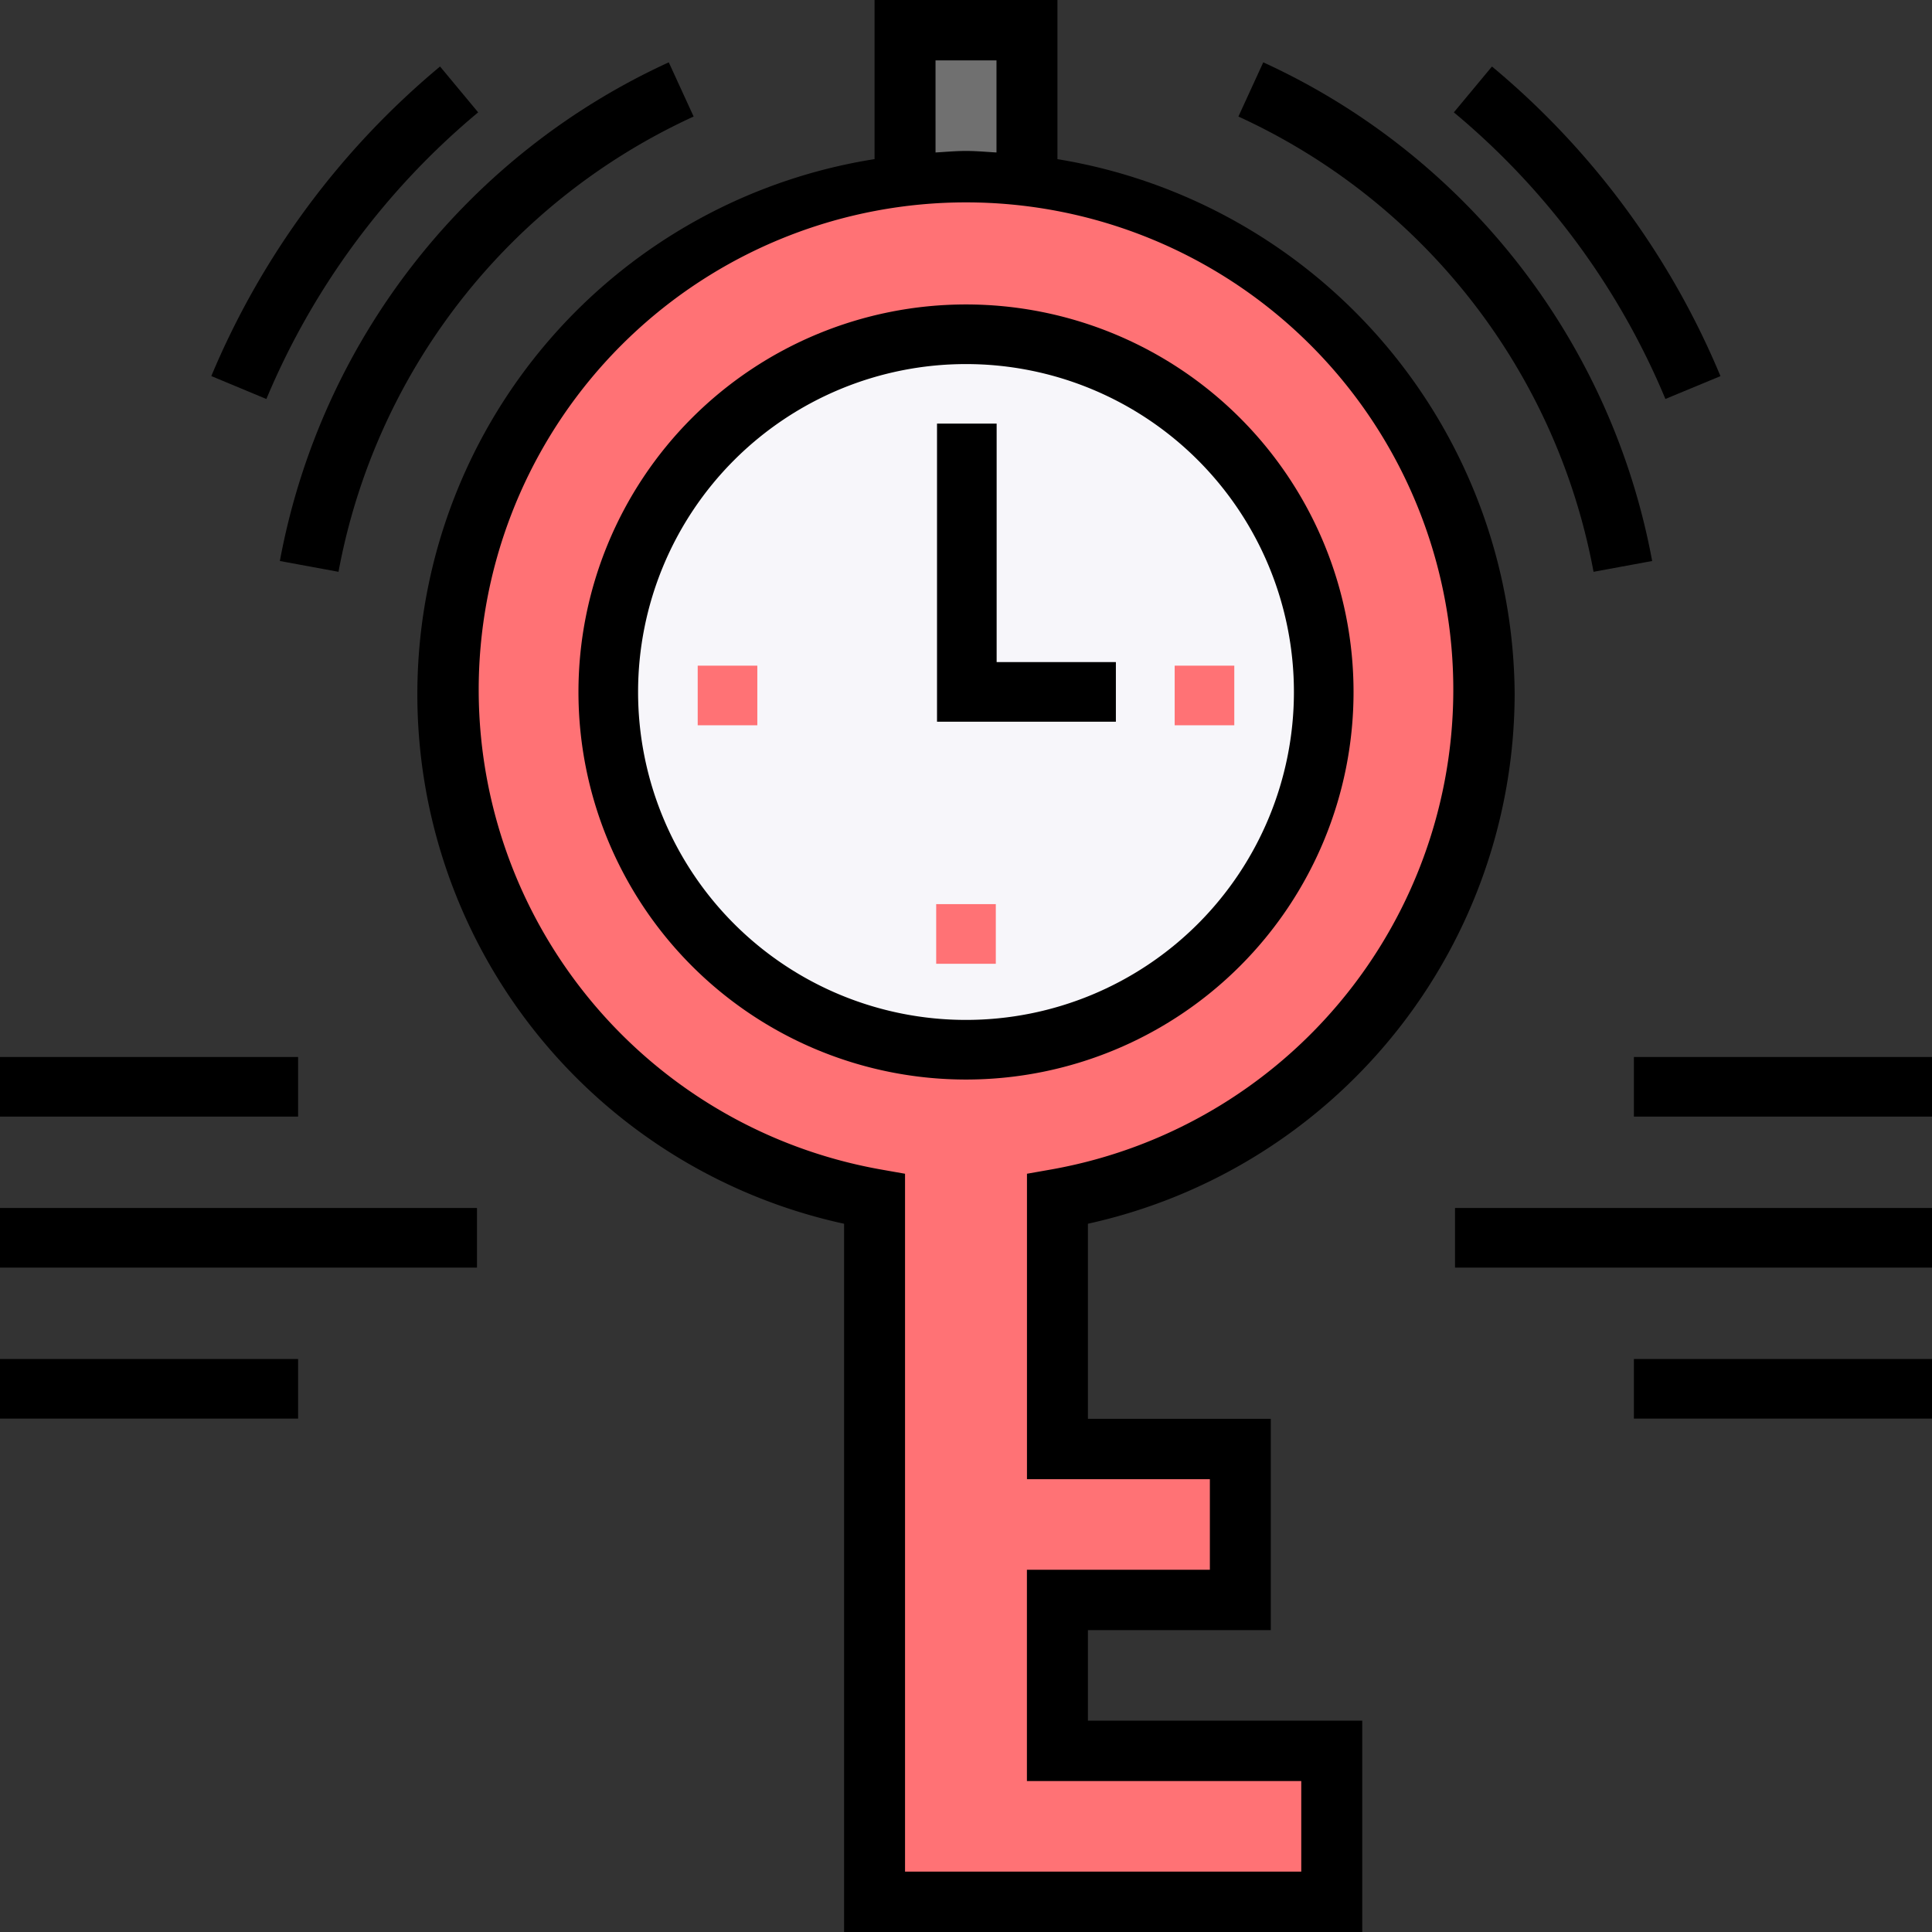<svg id="one-time-password" xmlns="http://www.w3.org/2000/svg" width="200" height="200" viewBox="0 0 200 200">
  <rect x="0" y="0" width="200" height="200" fill="#333333" stroke="none"/>
  <path id="Path_453" data-name="Path 453" d="M240,8h12.344V26.516H240Zm0,0" transform="translate(-146.172 -4.914)" fill="#707070"/>
  <path id="Path_454" data-name="Path 454" d="M227.413,101.14a53.423,53.423,0,0,0-50.508-53.153c-28.385-1.68-53.173,18.849-56.536,46.82a53.283,53.283,0,0,0,43.855,58.664v72.861h47.391V210.683H183.181V195.034h18.957V179.385H183.181V153.471a53.327,53.327,0,0,0,44.232-52.331Zm0,0" transform="translate(-73.703 -29.417)" fill="#ff7275"/>
  <path id="Path_455" data-name="Path 455" d="M234.064,125.032A37.032,37.032,0,1,1,197.032,88,37.032,37.032,0,0,1,234.064,125.032Zm0,0" transform="translate(-97.032 -53.367)" fill="#f7f6fa"/>
  <g id="Group_351" data-name="Group 351" transform="translate(72.226 68.909)">
    <path id="Path_456" data-name="Path 456" d="M312,176h6.172v6.172H312Zm0,0" transform="translate(-262.624 -176)" fill="#ff7275"/>
    <path id="Path_457" data-name="Path 457" d="M184,176h6.172v6.172H184Zm0,0" transform="translate(-184 -176)" fill="#ff7275"/>
    <path id="Path_458" data-name="Path 458" d="M248,240h6.172v6.172H248Zm0,0" transform="translate(-223.312 -215.312)" fill="#ff7275"/>
  </g>
  <path id="Path_459" data-name="Path 459" d="M405.581,52.263l5.7-2.363a83.363,83.363,0,0,0-23.654-32.052l-3.946,4.747a77.272,77.272,0,0,1,21.9,29.668Zm0,0" transform="translate(-233.179 -10.963)"/>
  <path id="Path_460" data-name="Path 460" d="M84.324,22.594l-3.946-4.747A83.791,83.791,0,0,0,56.7,49.893l5.7,2.375A77.576,77.576,0,0,1,84.324,22.594Zm0,0" transform="translate(-34.825 -10.963)"/>
  <path id="Path_461" data-name="Path 461" d="M362.627,69.467l6.07-1.118a71.01,71.01,0,0,0-40.259-51.622l-2.574,5.611a64.831,64.831,0,0,1,36.764,47.129Zm0,0" transform="translate(-197.665 -10.274)"/>
  <path id="Path_462" data-name="Path 462" d="M75.1,68.349l6.07,1.118a64.832,64.832,0,0,1,36.764-47.129l-2.574-5.611A71.01,71.01,0,0,0,75.1,68.349Zm0,0" transform="translate(-46.129 -10.274)"/>
  <path id="Path_463" data-name="Path 463" d="M232.236,120.118a40.118,40.118,0,1,0-40.118,40.118A40.118,40.118,0,0,0,232.236,120.118Zm-40.118,33.946a33.946,33.946,0,1,1,33.946-33.946A33.946,33.946,0,0,1,192.118,154.064Zm0,0" transform="translate(-92.118 -48.483)"/>
  <path id="Path_464" data-name="Path 464" d="M254.172,112H248v30.86h18.516v-6.172H254.172Zm0,0" transform="translate(-151 -68.149)"/>
  <path id="Path_465" data-name="Path 465" d="M225.59,71.875a56.456,56.456,0,0,0-47.33-55.4V0H159.328V16.472a56.089,56.089,0,0,0-3.155,110.21V200h53.641V178.125h-28.4V168.75h18.932V146.875H181.415V126.681A56.263,56.263,0,0,0,225.59,71.875ZM165.639,6.25h6.311v9.534c-1.051-.058-2.089-.159-3.155-.159s-2.1.1-3.155.159Zm28.4,146.875V162.5H175.1v21.875h28.4v9.375H162.483V121.506l-2.6-.459a50.445,50.445,0,1,1,17.823,0l-2.6.459v31.619Zm0,0" transform="translate(-68.794)"/>
  <path id="Path_466" data-name="Path 466" d="M0,280H30.86v6.172H0Zm0,0" transform="translate(0 -170.581)"/>
  <path id="Path_467" data-name="Path 467" d="M0,360H30.86v6.172H0Zm0,0" transform="translate(0 -219.318)"/>
  <path id="Path_468" data-name="Path 468" d="M0,320H49.376v6.172H0Zm0,0" transform="translate(0 -194.949)"/>
  <path id="Path_469" data-name="Path 469" d="M432,280h30.86v6.172H432Zm0,0" transform="translate(-262.86 -170.581)"/>
  <path id="Path_470" data-name="Path 470" d="M432,360h30.86v6.172H432Zm0,0" transform="translate(-262.86 -219.318)"/>
  <path id="Path_471" data-name="Path 471" d="M384,320h49.376v6.172H384Zm0,0" transform="translate(-233.376 -194.949)"/>
</svg>
